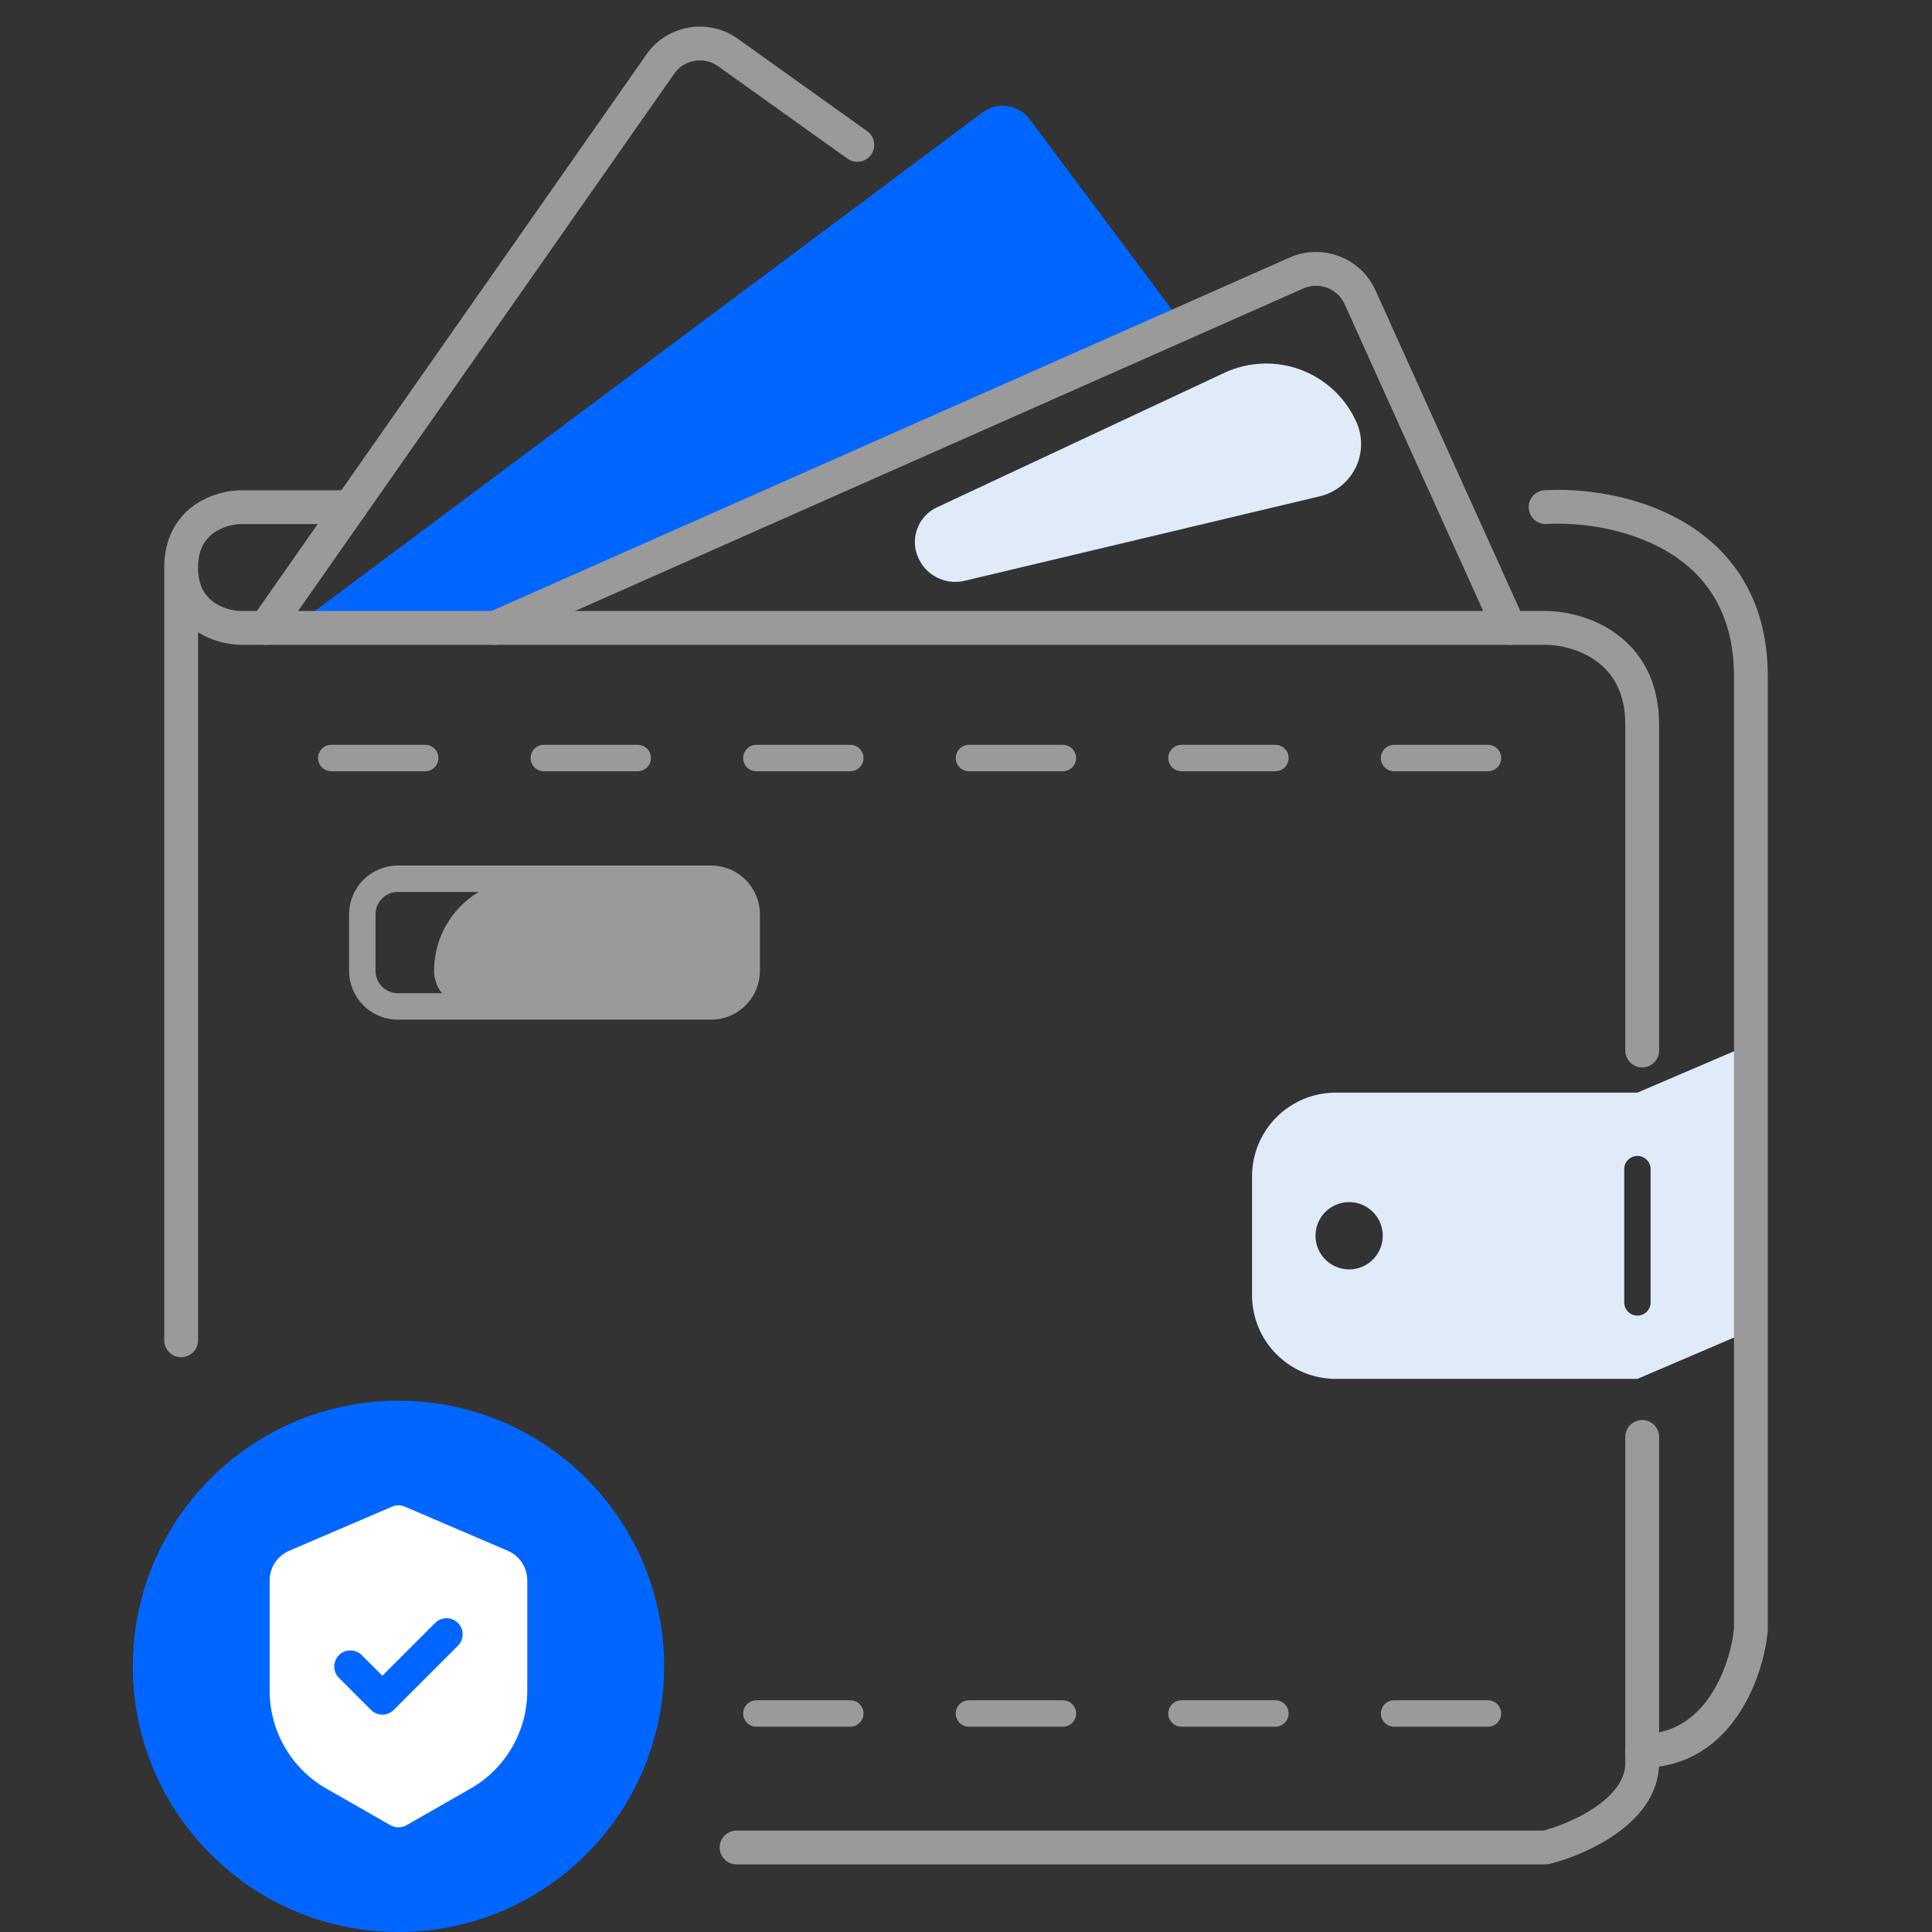 <svg width="80" height="80" viewBox="0 0 80 80" fill="none" xmlns="http://www.w3.org/2000/svg">
<rect x="0" y="0" width="80" height="80" fill="#333333" stroke="none"/>
<path d="M67.802 45.243H55.311C54.391 45.243 53.51 45.608 52.859 46.259C52.209 46.909 51.844 47.791 51.844 48.71V53.63C51.844 54.55 52.209 55.431 52.859 56.081C53.51 56.732 54.391 57.097 55.311 57.097H67.802L72.47 55.098V43.244L67.802 45.243ZM55.865 52.563C55.589 52.563 55.32 52.481 55.091 52.328C54.862 52.175 54.683 51.958 54.578 51.703C54.472 51.449 54.445 51.169 54.499 50.898C54.552 50.628 54.685 50.38 54.88 50.185C55.075 49.991 55.323 49.858 55.593 49.804C55.863 49.75 56.143 49.778 56.397 49.883C56.652 49.989 56.869 50.167 57.023 50.396C57.175 50.625 57.257 50.895 57.257 51.17C57.257 51.539 57.111 51.894 56.849 52.155C56.588 52.416 56.234 52.563 55.865 52.563ZM68.349 53.929C68.349 54.074 68.291 54.213 68.189 54.316C68.086 54.418 67.947 54.476 67.802 54.476C67.657 54.476 67.518 54.418 67.415 54.316C67.313 54.213 67.255 54.074 67.255 53.929V48.411C67.255 48.266 67.313 48.127 67.415 48.025C67.518 47.922 67.657 47.864 67.802 47.864C67.947 47.864 68.086 47.922 68.189 48.025C68.291 48.127 68.349 48.266 68.349 48.411V53.929Z" fill="#E1EAF8"/>
<path d="M20.79 25.84L48.823 13.221L42.64 4.941C42.53 4.794 42.392 4.67 42.234 4.576C42.076 4.482 41.901 4.42 41.719 4.393C41.538 4.367 41.352 4.377 41.174 4.422C40.996 4.467 40.829 4.547 40.681 4.657L12.316 25.84H20.79Z" fill="#0166FF"/>
<path d="M35.5 6L30.143 2.174C29.238 1.527 27.98 1.743 27.342 2.654L11 26" stroke="#9A9A9A" stroke-width="1.4" stroke-linecap="round" stroke-linejoin="round"/>
<path d="M62.5 26L56.317 12.309C55.865 11.308 54.689 10.859 53.685 11.304L20.5 26" stroke="#9A9A9A" stroke-width="1.4" stroke-linecap="round" stroke-linejoin="round"/>
<path d="M14.5 21H10C9.167 21 7.5 21.5 7.5 23.5M7.5 23.5C7.5 25.5 9.167 26 10 26H64C65.333 26 68 26.8 68 30C68 33.2 68 40.333 68 43.5M7.5 23.5V55.5M30.5 76.5H64C65.333 76.167 68 75 68 73C68 71 68 63.167 68 59.5" stroke="#9A9A9A" stroke-width="1.4" stroke-linecap="round" stroke-linejoin="round"/>
<path d="M64 20.999C66.833 20.833 72.5 21.999 72.5 27.999C72.5 33.999 72.5 56.832 72.5 67.499C72.333 69.166 71.2 72.499 68 72.499" stroke="#9A9A9A" stroke-width="1.4" stroke-linecap="round" stroke-linejoin="round"/>
<path d="M31.466 40.202V37.859C31.465 37.324 31.252 36.811 30.874 36.432C30.495 36.054 29.982 35.841 29.447 35.84H16.475C15.939 35.841 15.426 36.054 15.047 36.432C14.669 36.811 14.456 37.324 14.455 37.86V40.202C14.456 40.737 14.669 41.25 15.047 41.629C15.426 42.008 15.939 42.221 16.475 42.221H29.447C29.982 42.221 30.495 42.008 30.874 41.629C31.252 41.25 31.465 40.737 31.466 40.202ZM15.549 40.202V37.859C15.549 37.614 15.647 37.379 15.82 37.205C15.994 37.032 16.229 36.934 16.475 36.934H19.82C19.257 37.273 18.791 37.752 18.467 38.325C18.144 38.897 17.974 39.544 17.974 40.202C17.974 40.539 18.09 40.866 18.302 41.127H16.475C16.229 41.127 15.994 41.029 15.82 40.856C15.647 40.682 15.549 40.447 15.549 40.202ZM13.717 31.936H17.607C17.752 31.936 17.891 31.878 17.993 31.775C18.096 31.673 18.154 31.534 18.154 31.389C18.154 31.244 18.096 31.105 17.993 31.002C17.891 30.899 17.752 30.842 17.607 30.842H13.717C13.572 30.842 13.433 30.899 13.33 31.002C13.227 31.105 13.17 31.244 13.17 31.389C13.17 31.534 13.227 31.673 13.33 31.775C13.433 31.878 13.572 31.936 13.717 31.936ZM26.408 31.936C26.553 31.936 26.692 31.878 26.795 31.775C26.898 31.673 26.955 31.534 26.955 31.389C26.955 31.244 26.898 31.105 26.795 31.002C26.692 30.899 26.553 30.842 26.408 30.842H22.518C22.373 30.842 22.234 30.899 22.132 31.002C22.029 31.105 21.972 31.244 21.972 31.389C21.972 31.534 22.029 31.673 22.132 31.775C22.234 31.878 22.373 31.936 22.518 31.936H26.408ZM35.21 30.842H31.32C31.175 30.842 31.036 30.899 30.933 31.002C30.831 31.105 30.773 31.244 30.773 31.389C30.773 31.534 30.831 31.673 30.933 31.775C31.036 31.878 31.175 31.936 31.32 31.936H35.21C35.355 31.936 35.494 31.878 35.597 31.775C35.699 31.673 35.757 31.534 35.757 31.389C35.757 31.244 35.699 31.105 35.597 31.002C35.494 30.899 35.355 30.842 35.21 30.842ZM44.012 30.842H40.122C39.977 30.842 39.837 30.899 39.735 31.002C39.632 31.105 39.575 31.244 39.575 31.389C39.575 31.534 39.632 31.673 39.735 31.775C39.837 31.878 39.977 31.936 40.122 31.936H44.012C44.157 31.936 44.296 31.878 44.398 31.775C44.501 31.673 44.559 31.534 44.559 31.389C44.559 31.244 44.501 31.105 44.398 31.002C44.296 30.899 44.157 30.842 44.012 30.842ZM52.813 30.842H48.923C48.778 30.842 48.639 30.899 48.536 31.002C48.434 31.105 48.376 31.244 48.376 31.389C48.376 31.534 48.434 31.673 48.536 31.775C48.639 31.878 48.778 31.936 48.923 31.936H52.813C52.958 31.936 53.097 31.878 53.2 31.775C53.302 31.673 53.36 31.534 53.36 31.389C53.36 31.244 53.302 31.105 53.2 31.002C53.097 30.899 52.958 30.842 52.813 30.842ZM61.615 30.842H57.725C57.58 30.842 57.441 30.899 57.338 31.002C57.236 31.105 57.178 31.244 57.178 31.389C57.178 31.534 57.236 31.673 57.338 31.775C57.441 31.878 57.58 31.936 57.725 31.936H61.615C61.76 31.936 61.899 31.878 62.001 31.775C62.104 31.673 62.161 31.534 62.161 31.389C62.161 31.244 62.104 31.105 62.001 31.002C61.899 30.899 61.76 30.842 61.615 30.842ZM31.32 71.499H35.21C35.355 71.499 35.494 71.441 35.597 71.338C35.699 71.236 35.757 71.097 35.757 70.952C35.757 70.807 35.699 70.668 35.597 70.565C35.494 70.463 35.355 70.405 35.21 70.405H31.32C31.175 70.405 31.036 70.463 30.933 70.565C30.831 70.668 30.773 70.807 30.773 70.952C30.773 71.097 30.831 71.236 30.933 71.338C31.036 71.441 31.175 71.499 31.32 71.499ZM44.012 70.405H40.122C39.977 70.405 39.837 70.463 39.735 70.565C39.632 70.668 39.575 70.807 39.575 70.952C39.575 71.097 39.632 71.236 39.735 71.338C39.837 71.441 39.977 71.499 40.122 71.499H44.012C44.157 71.499 44.296 71.441 44.398 71.338C44.501 71.236 44.559 71.097 44.559 70.952C44.559 70.807 44.501 70.668 44.398 70.565C44.296 70.463 44.157 70.405 44.012 70.405ZM52.813 70.405H48.923C48.778 70.405 48.639 70.463 48.536 70.565C48.434 70.668 48.376 70.807 48.376 70.952C48.376 71.097 48.434 71.236 48.536 71.338C48.639 71.441 48.778 71.499 48.923 71.499H52.813C52.958 71.499 53.097 71.441 53.2 71.338C53.302 71.236 53.36 71.097 53.36 70.952C53.36 70.807 53.302 70.668 53.2 70.565C53.097 70.463 52.958 70.405 52.813 70.405ZM61.615 70.405H57.725C57.58 70.405 57.441 70.463 57.338 70.565C57.236 70.668 57.178 70.807 57.178 70.952C57.178 71.097 57.236 71.236 57.338 71.338C57.441 71.441 57.58 71.499 57.725 71.499H61.615C61.76 71.499 61.899 71.441 62.001 71.338C62.104 71.236 62.161 71.097 62.161 70.952C62.161 70.807 62.104 70.668 62.001 70.565C61.899 70.463 61.76 70.405 61.615 70.405Z" fill="#9A9A9A"/>
<path d="M56.168 17.481C56.301 17.78 56.366 18.104 56.36 18.431C56.353 18.758 56.275 19.079 56.13 19.373C55.984 19.666 55.777 19.923 55.521 20.127C55.265 20.331 54.968 20.476 54.649 20.551L39.94 24.05C39.726 24.101 39.505 24.109 39.288 24.074C39.071 24.039 38.863 23.962 38.676 23.847C38.489 23.732 38.327 23.581 38.198 23.403C38.07 23.225 37.977 23.024 37.926 22.81C37.922 22.792 37.918 22.774 37.914 22.756C37.844 22.408 37.892 22.047 38.052 21.731C38.211 21.414 38.472 21.16 38.793 21.01L50.695 15.439C51.678 14.979 52.803 14.928 53.824 15.297C54.844 15.667 55.675 16.427 56.135 17.41C56.146 17.433 56.157 17.457 56.168 17.481Z" fill="#E1EAF8"/>
<circle cx="16.5" cy="69" r="11" fill="#0166FF"/>
<path fill-rule="evenodd" clip-rule="evenodd" d="M16.237 62.386C16.32 62.35 16.409 62.332 16.499 62.332C16.59 62.332 16.679 62.35 16.762 62.386L21.025 64.213C21.265 64.316 21.469 64.487 21.613 64.705C21.756 64.923 21.833 65.178 21.833 65.439V70.013C21.833 70.835 21.615 71.643 21.202 72.355C20.789 73.066 20.196 73.656 19.481 74.064L16.83 75.579C16.729 75.636 16.615 75.666 16.499 75.666C16.383 75.666 16.269 75.636 16.169 75.579L13.517 74.064C12.803 73.656 12.209 73.066 11.796 72.354C11.383 71.642 11.166 70.834 11.166 70.011V65.439C11.166 65.178 11.243 64.923 11.386 64.705C11.53 64.488 11.734 64.317 11.974 64.214L16.237 62.386ZM18.971 68.137C19.092 68.012 19.159 67.843 19.158 67.668C19.156 67.494 19.086 67.326 18.963 67.203C18.839 67.079 18.672 67.009 18.497 67.007C18.322 67.006 18.154 67.073 18.028 67.195L15.833 69.39L14.971 68.528C14.845 68.406 14.677 68.339 14.502 68.341C14.327 68.342 14.16 68.412 14.036 68.536C13.912 68.66 13.842 68.827 13.841 69.002C13.839 69.177 13.907 69.345 14.028 69.471L15.361 70.804C15.486 70.929 15.656 70.999 15.833 70.999C16.009 70.999 16.179 70.929 16.304 70.804L18.971 68.137Z" fill="white"/>
</svg>
